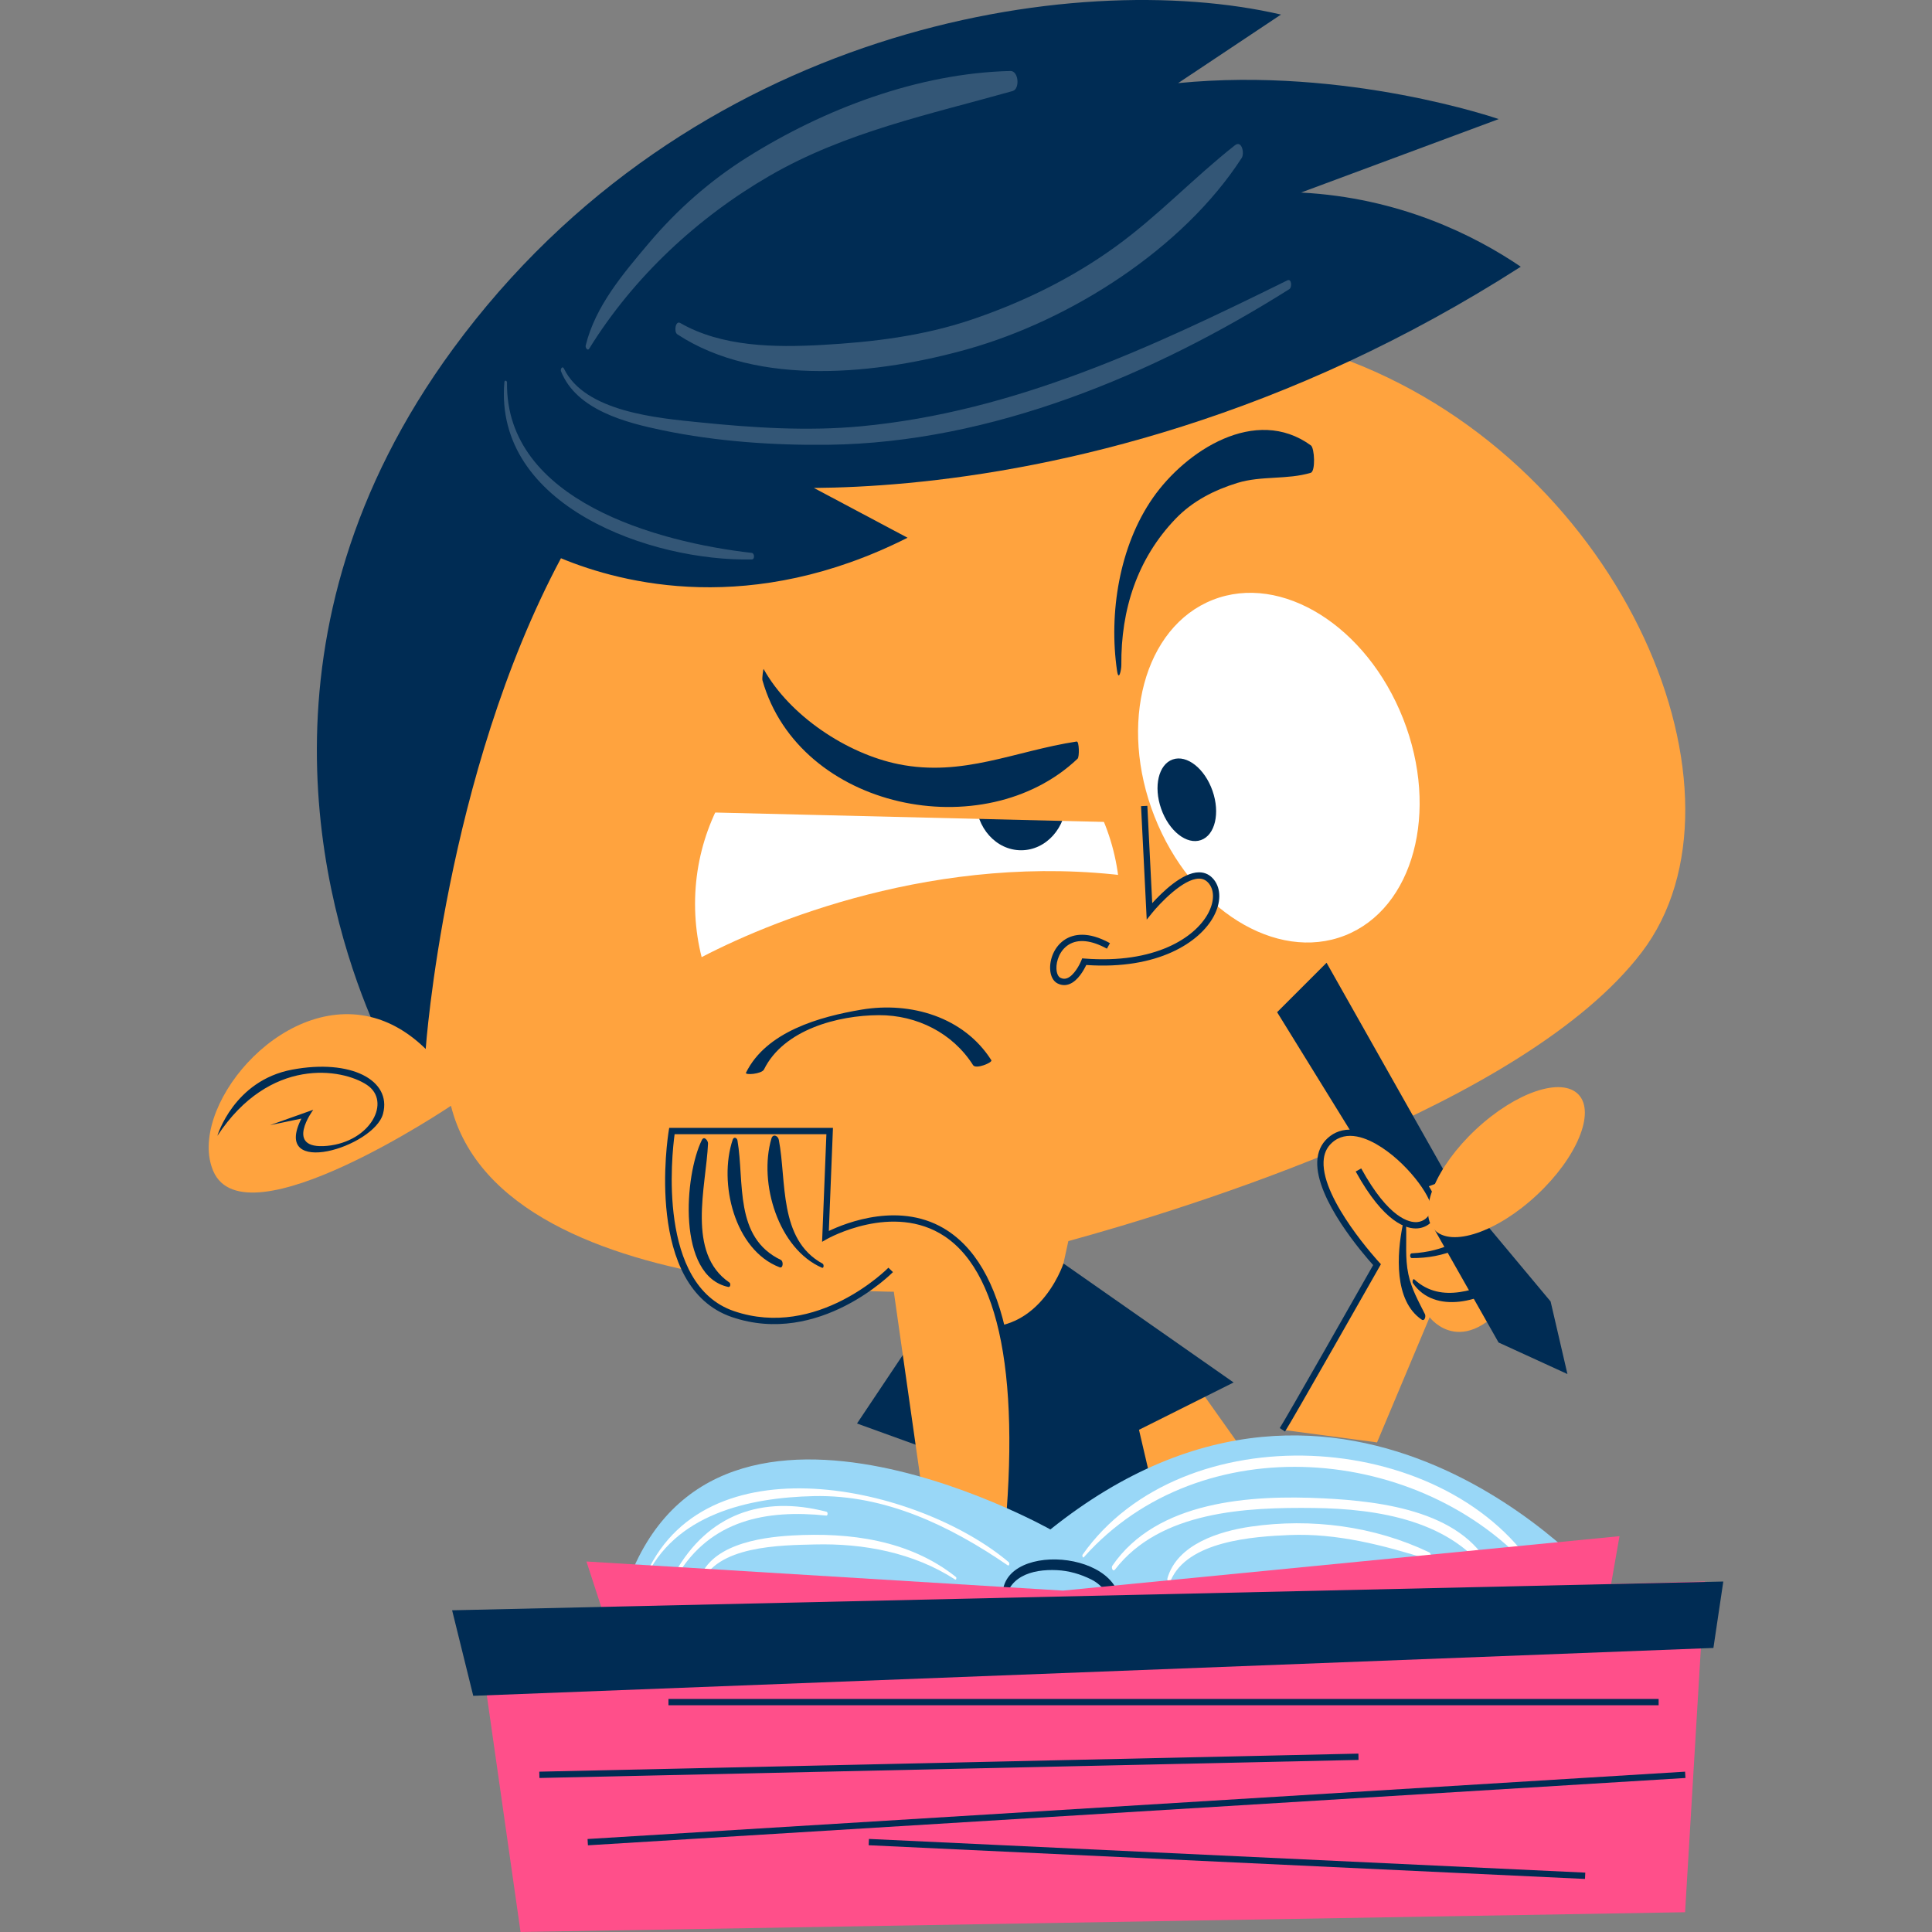 <?xml version="1.0" encoding="UTF-8"?>
<!-- Generator: Adobe Illustrator 26.0.3, SVG Export Plug-In . SVG Version: 6.00 Build 0)  -->
<svg xmlns="http://www.w3.org/2000/svg" xmlns:xlink="http://www.w3.org/1999/xlink" version="1.1" id="Capa_1" x="0px" y="0px" viewBox="0 0 512 512" style="enable-background:new 0 0 512 512;" xml:space="preserve" width="512" height="512">
<rect x="0" y="0" width="512" height="512" fill="#808080" stroke="none"/>
<g>
	<g>
		<g>
			<g>
				<path style="fill:#002C54;" d="M403.024,70.683c-12.397-8.413-32.238-18.299-58.242-19.654l52.389-19.469      c0,0-40.147-13.949-84.958-9.535l27.263-18.164C284.563-8.87,182.572,7.222,120.077,92.427      C65.05,167.446,86.106,240.607,98.235,269.508l9.015,16.711h94.504L376.97,153.245l-19.308-57.556      C372.397,88.814,387.599,80.568,403.024,70.683z"/>
				<g style="opacity:0.2;">
					<path style="fill:#FFFFFF;" d="M133.668,101.259c-2.847,32.898,38.965,47.584,65.595,46.997       c0.791-0.019,0.714-1.647-0.041-1.733c-24.937-2.831-65.275-13.837-64.859-45.14       C134.37,100.851,133.721,100.645,133.668,101.259L133.668,101.259z"/>
					<path style="fill:#FFFFFF;" d="M148.675,98.409c4.12,10.288,17.233,13.608,26.972,15.634       c14.205,2.955,29.396,4.004,43.863,3.826c43.147-0.53,86.157-18.54,122.151-41.227c0.824-0.516,0.609-2.892-0.482-2.353       c-36.114,17.816-72.349,34.846-112.981,38.682c-14.214,1.341-28.734,0.389-42.92-1.055       c-10.971-1.117-30.287-2.756-35.827-14.235C149.043,96.839,148.441,97.822,148.675,98.409L148.675,98.409z"/>
					<path style="fill:#FFFFFF;" d="M179.506,88.598c21.517,14.14,53.545,10.517,77.008,3.907       c27.27-7.686,56.983-26.574,72.561-50.665c0.764-1.175,0.041-4.788-1.801-3.345c-10.837,8.528-20.268,18.617-31.499,26.771       c-11.635,8.447-24.648,14.814-38.237,19.418c-12.908,4.37-26.208,5.975-39.736,6.73c-12.433,0.694-26.482,0.538-37.546-5.822       C179.002,84.875,178.527,87.958,179.506,88.598L179.506,88.598z"/>
					<path style="fill:#FFFFFF;" d="M156.164,92.365c11.685-18.89,28.679-34.732,47.849-45.812       c20.099-11.61,42.301-16.209,64.349-22.428c1.975-0.558,1.603-5.366-0.609-5.314c-24.385,0.586-49.327,10.035-69.782,22.902       c-9.808,6.168-18.541,13.859-26.007,22.712c-6.818,8.089-14.174,16.656-16.751,27.136       C155.078,92.091,155.694,93.119,156.164,92.365L156.164,92.365z"/>
				</g>
			</g>
			<g>
				<path style="fill:#FFA33E;" d="M357.662,95.689c-61.416,28.617-114.765,33.42-141.975,33.62l24.82,13.197      c-41.265,20.825-75.334,12.292-91.846,5.435c-30.752,57.573-35.844,130.048-35.844,130.048      c-4.702-4.599-9.653-7.295-14.582-8.481c-24.407-5.887-48.677,24.605-41.718,40.83c8.363,19.504,62.99-17.294,62.99-17.294      c13.952,55.767,134.383,49.075,134.383,49.075l-0.84,8.111l16.865,18.645l19.236-17.016l-7.327-17.032l1.299-5.924      c30.282-8.296,121.019-35.927,151.965-76.557C466.685,210.849,430.851,123.872,357.662,95.689z"/>
				<g>
					<g>
						<path style="fill:#FFFFFF;" d="M296.812,239.548c0,31.408-25.207,56.866-56.313,56.866c-31.098,0-56.305-25.459-56.305-56.866        c0-31.411,25.207-56.87,56.305-56.87C271.605,182.677,296.812,208.136,296.812,239.548z"/>
						<path style="fill:#FFA33E;" d="M299.9,240.64c0,31.399-27.815,59.101-58.904,59.101c-26.463,0-50.767-20.34-56.802-45.161        c18.914-10.188,64.537-29.071,115.687-22.296C300.148,234.492,299.9,238.352,299.9,240.64z"/>
						<path style="fill:#002C54;" d="M282.593,211.945c0,7.389-5.364,13.383-11.986,13.383c-6.62,0-11.984-5.994-11.984-13.383        c0-7.388,5.364-13.38,11.984-13.38C277.229,198.566,282.593,204.558,282.593,211.945z"/>
						<path style="fill:#FFA33E;" d="M296.812,217.925l-109.551-2.652c8.963-19.436,32.142-36.241,54.779-36.241        C265.556,179.032,288.401,197.234,296.812,217.925z"/>
						<path style="fill:#002C54;" d="M202.062,180.31c9.791,34.299,58.813,44.237,83.513,20.747        c0.504-0.479,0.435-4.653-0.248-4.549c-16.376,2.503-30.138,9.441-47.178,6.011c-13.737-2.769-28.906-12.868-35.779-25.219        C202.282,177.141,201.909,179.756,202.062,180.31L202.062,180.31z"/>
					</g>
					<path style="fill:#002C54;" d="M202.466,283.418c5.201-10.541,19.542-14.348,30.444-14.387       c10.088-0.038,19.566,4.735,24.963,13.241c0.75,1.185,5.225-0.71,4.843-1.299c-7.272-11.473-21.345-15.593-34.38-13.412       c-11.083,1.857-25.271,5.814-30.642,16.723C197.346,284.978,201.866,284.64,202.466,283.418L202.466,283.418z"/>
					<g>
						<path style="fill:#FFFFFF;" d="M371.854,190.475c9.663,24.564,2.751,50.28-15.437,57.44        c-18.2,7.161-40.785-6.947-50.454-31.509c-9.665-24.563-2.754-50.279,15.444-57.441        C339.605,151.805,362.19,165.914,371.854,190.475z"/>
						<path style="fill:#002C54;" d="M321.326,209.567c2.063,5.899,0.69,11.75-3.069,13.063c-3.761,1.318-8.478-2.4-10.539-8.305        c-2.071-5.899-0.697-11.747,3.066-13.063C314.541,199.946,319.263,203.667,321.326,209.567z"/>
					</g>
					<path style="fill:#002C54;" d="M297.168,176.229c-0.141-14.582,4.186-28.17,14.413-38.788       c4.494-4.671,10.264-7.598,16.392-9.475c6.321-1.936,13.178-0.795,19.387-2.672c1.299-0.392,1.02-6.542,0.041-7.254       c-14.675-10.67-33.181,1.427-41.886,13.921c-8.889,12.753-11.714,30.6-9.491,45.766       C296.473,180.789,297.182,177.487,297.168,176.229L297.168,176.229z"/>
					<g>
						<path style="fill:#FFA33E;" d="M303.231,213.6l1.392,27.878c0,0,11.427-14.219,16.443-7.807        c5.022,6.411-5.292,23.418-33.73,21.186c0,0-2.787,6.971-6.692,5.019c-3.902-1.951-0.554-16.727,13.101-9.2"/>
						<path style="fill:#002C54;" d="M282.027,261.06c-0.585,0-1.175-0.146-1.755-0.435c-1.168-0.585-1.889-1.971-1.975-3.805        c-0.122-2.603,1.077-6.054,4.024-7.892c2.142-1.33,5.935-2.235,11.828,1.017l-0.805,1.464        c-4.112-2.265-7.616-2.633-10.133-1.059c-2.367,1.471-3.336,4.345-3.243,6.393c0.055,1.192,0.449,2.084,1.053,2.386        c0.602,0.299,1.184,0.337,1.772,0.109c1.825-0.689,3.336-3.62,3.766-4.689l0.227-0.571l0.616,0.048        c18.661,1.459,29.31-5.535,32.765-11.971c1.626-3.037,1.715-5.98,0.241-7.868c-0.705-0.894-1.559-1.334-2.624-1.34        c-0.007-0.002-0.022-0.002-0.029-0.002c-4.198,0-10.434,6.607-12.483,9.156l-1.38,1.714l-1.502-30.073l1.67-0.085        l1.292,25.792c2.512-2.781,7.964-8.176,12.404-8.176c0.014,0,0.029,0,0.043,0.001c1.586,0.011,2.904,0.679,3.931,1.981        c1.894,2.428,1.863,6.049-0.088,9.69c-3.656,6.811-14.687,14.215-33.775,12.891c-0.59,1.253-2.178,4.191-4.475,5.065        C282.937,260.974,282.48,261.06,282.027,261.06z"/>
					</g>
					<path style="fill:#002C54;" d="M57.608,301.003c0,0,4.327-14.648,19.843-17.543c15.509-2.905,26.384,2.782,24.065,11.666       c-2.321,8.885-29.689,17.22-21.639,1.309l-8.339,1.748l11.48-4.085c0,0-7.943,10.655,3.659,9.571       c11.592-1.112,17.118-11.801,10.556-16.162C90.672,283.135,71.471,279.954,57.608,301.003z"/>
				</g>
			</g>
		</g>
		<g>
			<polygon style="fill:#002C54;" points="249.422,343.884 227.116,377.242 256.395,387.833    "/>
			<polyline style="fill:#FFA33E;" points="284.276,367.762 306.754,352.428 339.839,399.093 293.912,407.564 285.387,368.876         "/>
			<path style="fill:#002C54;" d="M301.844,378.91l11.695,50.185l-69.134,4.452l8.645-83.317     c21.348,7.36,28.775-15.402,28.775-15.402l45.095,31.541L301.844,378.91z"/>
			<g>
				<polygon style="fill:#002C54;" points="385.555,315.353 371.071,321.063 338.447,268.239 351.553,255.14     "/>
				<g>
					<path style="fill:#FFA33E;" d="M402.279,341.226c-13.93,20.574-23.413,7.862-23.413,7.862l-13.937,33.168l-25.09-3.343       c1.674-2.51,25.09-43.775,25.09-43.775s-22.296-23.967-12.547-32.882c7.31-6.692,20.197,4.297,25.46,12.411l9.113-3.358       L402.279,341.226z"/>
					<path style="fill:#002C54;" d="M340.536,379.374l-1.388-0.928c1.533-2.302,22.014-38.366,24.753-43.188       c-2.532-2.805-15.217-17.395-14.814-27.457c0.108-2.53,1.025-4.607,2.735-6.17c3.668-3.355,9.087-2.982,15.248,1.047       c7.85,5.125,15.064,14.889,13.784,18.653c-0.817,2.418-2.735,3.987-5.118,4.196c-2.899,0.263-8.915-1.359-16.461-15.069       l1.466-0.808c7.353,13.361,12.827,14.394,14.847,14.213c1.71-0.152,3.081-1.3,3.685-3.069       c0.831-2.45-5.34-11.635-13.113-16.718c-3.864-2.525-9.302-4.787-13.209-1.208c-1.392,1.269-2.102,2.905-2.19,5.002       c-0.415,10.247,14.63,26.541,14.783,26.707l0.413,0.447l-0.301,0.533C364.699,337.243,342.208,376.872,340.536,379.374z"/>
					<path style="fill:#002C54;" d="M371.74,324.659c-1.567,7.622-2.364,20.021,5.003,25.042c0.824,0.562,1.166-0.873,0.884-1.43       c-1.76-3.512-3.589-6.737-4.406-10.63c-0.891-4.215-0.43-8.557-0.59-12.822C372.604,324.133,371.9,323.896,371.74,324.659       L371.74,324.659z"/>
					<path style="fill:#002C54;" d="M374.427,340.023c5.779,8.461,18.692,4.898,25.013-0.584c0.31-0.268,0.208-1.366-0.339-1.126       c-7.489,3.281-17.047,7.385-24.233,0.786C374.405,338.673,374.231,339.729,374.427,340.023L374.427,340.023z"/>
					<path style="fill:#002C54;" d="M374.145,333.404c8.378,0.058,16.469-2.993,21.412-10.041c0.186-0.264-0.014-1.122-0.415-0.773       c-6.336,5.559-12.385,9.149-21.023,9.556C373.555,332.174,373.588,333.4,374.145,333.404L374.145,333.404z"/>
				</g>
				<polygon style="fill:#002C54;" points="380.063,325.668 397.135,355.774 415.388,364.137 410.927,344.904 388.349,317.863           "/>
				<path style="fill:#FFA33E;" d="M407.323,316.651c-10.56,9.876-22.752,14.005-27.232,9.217      c-4.48-4.79,0.463-16.679,11.024-26.557c10.563-9.876,22.759-14.004,27.234-9.217      C422.829,294.881,417.893,306.771,407.323,316.651z"/>
			</g>
			<g>
				<path style="fill:#FFA33E;" d="M248.311,422.68l-12.265-86.143c0,0-18.962,19.512-41.819,11.709      c-22.859-7.806-16.168-48.505-16.168-48.505h41.819l-1.118,27.877c0,0,62.725-35.962,47.111,90.324L248.311,422.68z"/>
				<path style="fill:#002C54;" d="M266.702,418.044l-1.662-0.205c6.008-48.611,0.917-79.805-14.723-90.213      c-13.663-9.091-30.97,0.618-31.141,0.719l-1.313,0.748l1.139-28.517H178.78c-0.729,5.377-4.595,39.944,15.721,46.878      c22.083,7.543,40.754-11.307,40.94-11.499l1.199,1.167c-0.186,0.198-19.59,19.801-42.683,11.917      c-23.26-7.943-17.004-47.744-16.724-49.436l0.114-0.7h43.395l-1.091,27.319c4.439-2.129,19.315-8.15,31.586,0.003      C267.679,337.157,272.883,368.049,266.702,418.044z"/>
				<path style="fill:#002C54;" d="M218.003,334.886c-11.742-6.402-9.509-21.931-11.606-32.817      c-0.208-1.108-1.569-1.702-1.963-0.341c-3.465,11.73,1.841,29.247,13.4,34.233C218.345,336.178,218.39,335.098,218.003,334.886      L218.003,334.886z"/>
				<path style="fill:#002C54;" d="M206.925,333.886c-12.442-5.973-9.596-20.569-11.487-31.651c-0.127-0.743-0.977-1.052-1.259-0.22      c-3.842,11.417,0.456,29.274,12.438,33.83C207.555,336.202,207.667,334.243,206.925,333.886L206.925,333.886z"/>
				<path style="fill:#002C54;" d="M193.307,339.887c-11.458-7.812-6.18-25.41-5.672-36.824c0.033-0.78-1.037-2.131-1.622-0.966      c-4.614,9.24-6.703,36.059,7,38.96C193.589,341.18,193.689,340.148,193.307,339.887L193.307,339.887z"/>
			</g>
		</g>
	</g>
	<g>
		<path style="fill:#99D7F7;" d="M423.68,419.121c0,0-66.374-77.025-145.318-13.798c0,0-94.917-53.484-114.22,21.171L423.68,419.121    z"/>
		<path style="fill:#FFFFFF;" d="M170.878,418.686c7.783-17.407,27.488-21.82,44.828-22.203c18.966-0.412,36.087,7.894,51.331,18.33    c0.435,0.297,0.576-0.58,0.294-0.817c-24.025-20.284-81.316-33.098-96.66,4.509C170.603,418.663,170.785,418.909,170.878,418.686    L170.878,418.686z"/>
		<path style="fill:#FFFFFF;" d="M179.437,417.598c8.862-14.772,23.557-17.611,39.557-15.953c0.415,0.041,0.43-0.914,0.067-1.01    c-17.099-4.451-31.464,0.678-40.18,16.164C178.654,417.206,179.072,418.201,179.437,417.598L179.437,417.598z"/>
		<path style="fill:#FFFFFF;" d="M185.765,419.917c3.838-10.376,21.266-10.394,30.126-10.62c12.987-0.333,26.203,2.166,37.207,9.28    c0.349,0.228,0.468-0.469,0.234-0.658c-12.325-9.816-28.13-11.875-43.433-10.997c-8.755,0.499-22.398,2.555-24.803,12.584    C184.985,419.961,185.539,420.527,185.765,419.917L185.765,419.917z"/>
		<path style="fill:#FFFFFF;" d="M287.242,412.665c31.01-34.851,89.422-29.996,119.07,3.874c0.454,0.517,0.724-0.414,0.482-0.775    c-24.694-37.524-93.584-41.099-119.902-3.748C286.734,412.244,286.953,412.99,287.242,412.665L287.242,412.665z"/>
		<path style="fill:#FFFFFF;" d="M295.481,415.957c11.948-15.51,34.726-16.547,52.79-16.325    c16.877,0.209,36.796,3.299,46.796,18.416c0.456,0.684,0.876-0.426,0.697-0.862c-6.918-16.646-29.403-19.336-45.117-20.113    c-19.193-0.947-44.049,0.609-55.87,17.873C294.436,415.446,294.932,416.666,295.481,415.957L295.481,415.957z"/>
		<path style="fill:#FFFFFF;" d="M310.209,418.941c4.447-10.599,22.009-11.746,31.533-12.141c12.557-0.523,24.861,2.688,36.727,6.43    c0.912,0.288,0.979-1.514,0.289-1.843c-14.587-6.973-31.285-9.123-47.233-6.824c-8.378,1.206-19.557,4.688-22.136,13.688    C309.225,418.841,309.839,419.827,310.209,418.941L310.209,418.941z"/>
		<path style="fill:#002C54;" d="M266.299,425.719c0.155-7.871,7.093-9.957,13.839-9.611c3.181,0.164,6.2,1.051,9.039,2.456    c3.589,1.782,4.588,4.76,6.854,7.688c0.415,0.537,0.795-0.111,0.809-0.542c0.564-15.845-35.593-17.34-30.673,0.039    C266.198,425.862,266.299,425.822,266.299,425.719L266.299,425.719z"/>
		<polygon style="fill:#FF4F8A;" points="426.13,424.504 160.652,429.91 155.415,413.811 281.685,421.529 429.187,407.1   "/>
	</g>
	<g>
		<polygon style="fill:#FF4F8A;" points="125.902,427.475 451.805,419.121 446.565,506.759 137.953,512   "/>
		<polygon style="fill:#002C54;" points="155.809,489.026 155.708,487.357 446.56,469.513 446.661,471.183   "/>
		<polygon style="fill:#002C54;" points="142.956,471.184 142.922,469.511 359.992,464.727 360.026,466.397   "/>
		<rect x="177.147" y="450.238" style="fill:#002C54;" width="262.407" height="1.672"/>
		
			<rect x="324.259" y="397.64" transform="matrix(0.047 -0.999 0.999 0.047 -182.283 794.252)" style="fill:#002C54;" width="1.672" height="190.027"/>
		<polygon style="fill:#002C54;" points="119.815,426.743 456.693,419.121 454.073,436.723 125.415,449.412   "/>
	</g>
</g>















</svg>
